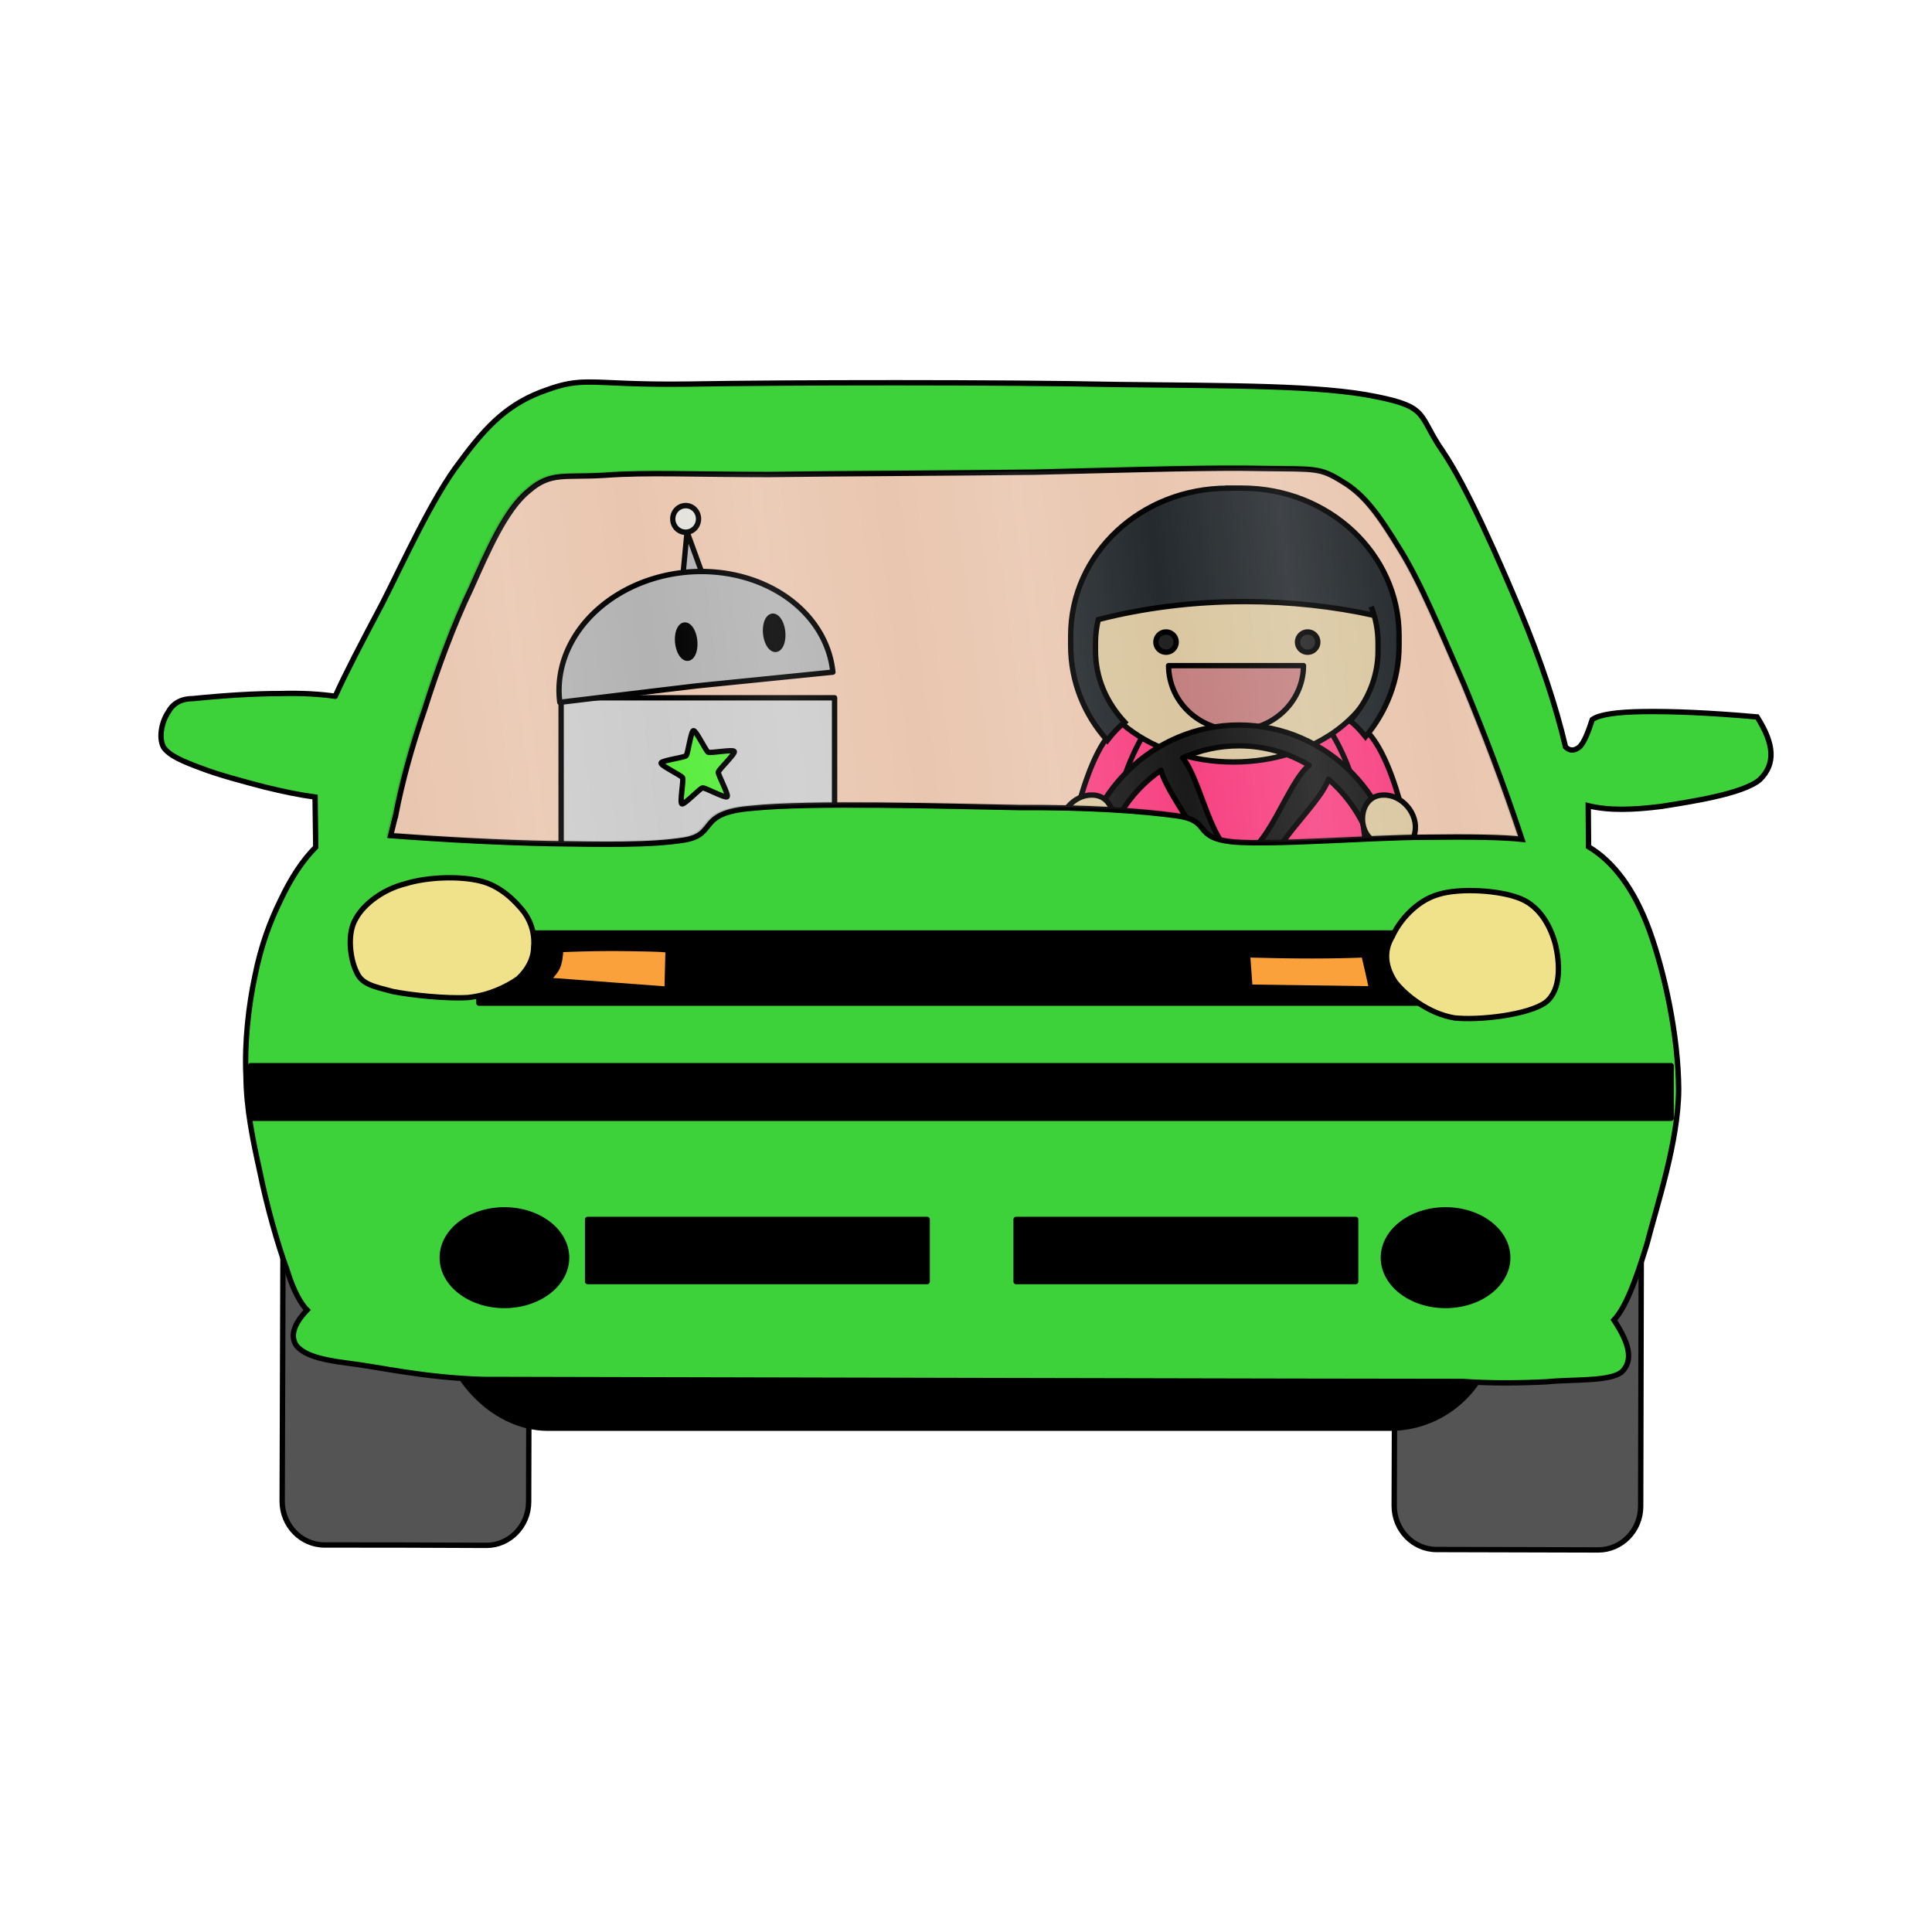 <svg:svg xmlns:dc="http://purl.org/dc/elements/1.1/" xmlns:ns1="http://ns.adobe.com/AdobeIllustrator/10.0/" xmlns:ns2="http://sodipodi.sourceforge.net/DTD/sodipodi-0.dtd" xmlns:ns3="http://www.inkscape.org/namespaces/inkscape" xmlns:ns4="http://www.w3.org/1999/xlink" xmlns:ns6="http://creativecommons.org/ns#" xmlns:rdf="http://www.w3.org/1999/02/22-rdf-syntax-ns#" xmlns:svg="http://www.w3.org/2000/svg" enable-background="new 0 0 173.63 127.43" height="894.867" id="svg4245" overflow="visible" space="preserve" style="overflow:visible" version="1.1" viewBox="-73.326 -175.72 894.867 894.867" width="894.867" ns1:pageBounds="0 792 612 0" ns1:rulerOrigin="0 0" ns1:viewOrigin="219.0015 459" ns2:docname="Gerald-G-Dodge-Neon-Car-remix4.svg" ns3:version="0.91 r13725">
  <svg:defs id="defs4314">
    <svg:pattern id="pattern8227-2-0-1" patternTransform="matrix(59.3,-7.832,0.87,6.589,-1.655,-0.022)" ns3:collect="always" ns4:href="#Strips1_1white-91-3-5" />
    <svg:pattern height="1" id="Strips1_1white-91-3-5" patternTransform="translate(0,0) scale(10,10)" patternUnits="userSpaceOnUse" width="2" ns3:collect="always" ns3:isstock="true" ns3:stockid="Stripes 1:1 white">
      <svg:rect height="2" id="rect7507-27-9-4" style="fill:white;stroke:none" width="1" x="0" y="-0.5" />
    </svg:pattern>
  </svg:defs>
  <ns2:namedview bordercolor="#666666" borderopacity="1" fit-margin-bottom="0" fit-margin-left="0" fit-margin-right="0" fit-margin-top="0" gridtolerance="10" guidetolerance="10" id="namedview4312" objecttolerance="10" pagecolor="#ffffff" showgrid="false" ns3:current-layer="svg4245" ns3:cx="156.97629" ns3:cy="157.00654" ns3:pageopacity="0" ns3:pageshadow="2" ns3:window-height="1136" ns3:window-maximized="1" ns3:window-width="1920" ns3:window-x="0" ns3:window-y="27" ns3:zoom="0.9" />
  <svg:path d="m 489.869,37.426 c -92.458,2.459 -185.024,2.483 -277.456,3.167 -16.971,0.534 -37.659,-2.676 -49.811,12.358 -17.513,19.054 -24.446,44.853 -35.285,67.774 -12.779,32.536 -22.435,66.249 -29.553,100.458 49.858,2.753 100.257,8.033 150.008,1.873 9.211,-3.347 13.844,-14.497 24.829,-13.493 41.328,-4.573 83.661,-0.101 125.431,-0.953 25.789,0.641 52.396,-0.301 77.323,6.045 6.639,7.959 16.712,11.01 26.805,10.029 41.256,1.644 82.76,-5.261 123.557,-1.27 5.229,1.852 14.513,-0.227 12.166,-7.482 -18.344,-51.802 -36.588,-104.571 -66.374,-151.105 -10.633,-16.043 -28.405,-29.307 -48.554,-27.133 -11.028,-0.177 -22.056,-0.352 -33.086,-0.268 z" id="use4439-0-5-6-7" style="clip-rule:evenodd;overflow:visible;fill:#e9c6af;fill-opacity:1;fill-rule:evenodd;stroke:#000000;stroke-width:2.481;stroke-miterlimit:8.967;stroke-dasharray:none;stroke-opacity:1" ns3:connector-curvature="0" />
  <svg:g id="g5569" transform="translate(-386,-7.8622293e-8)">
    <svg:path d="m 853.364,190.144 62.412,0 c 14.818,0 26.748,4.378 26.748,9.816 l 0,58.894 c 0,5.438 -11.93,9.816 -26.748,9.816 l -62.412,0 c -14.818,0 -26.748,-4.378 -26.748,-9.816 l 0,-58.894 c 0,-5.438 11.93,-9.816 26.748,-9.816 z" id="rect3965-37-5-3-3-1" style="fill:#7f7e6a;fill-opacity:1;fill-rule:evenodd;stroke:#000000;stroke-width:2.481;stroke-linecap:round;stroke-linejoin:round;stroke-miterlimit:8.967;stroke-dasharray:none;stroke-dashoffset:0;stroke-opacity:1" ns3:connector-curvature="0" />
    <svg:path d="m 885.102,268.671 0,-42.535" id="path3941-75-8-6-8-1" style="fill:none;stroke:#000000;stroke-width:2.481;stroke-linecap:round;stroke-linejoin:round;stroke-miterlimit:8.967;stroke-dasharray:none;stroke-opacity:1" ns3:connector-curvature="0" />
    <svg:path d="m 933.378,158.271 c 20.885,-4.016 30.925,48.196 34.941,69.081 2.008,10.442 -39.762,18.474 -41.77,8.032 -4.016,-20.885 -14.056,-73.097 6.829,-77.113 z" id="path4048-5-7-58-6-0-3-0" style="fill:#f74282;fill-opacity:1;stroke:#000000;stroke-width:2.481;stroke-linecap:butt;stroke-linejoin:miter;stroke-miterlimit:8.967;stroke-dasharray:none;stroke-opacity:1" ns2:nodetypes="cccc" ns3:connector-curvature="0" ns3:transform-center-x="-5.1360163" ns3:transform-center-y="17.177955" />
    <svg:path d="m 840.44,158.08 c -20.885,-4.016 -30.925,48.196 -34.941,69.081 -2.008,10.442 39.762,18.474 41.77,8.032 4.016,-20.885 14.056,-73.097 -6.829,-77.113 z" id="path4048-5-7-7-52-0-3-8-6" style="fill:#f74282;fill-opacity:1;stroke:#000000;stroke-width:2.481;stroke-linecap:butt;stroke-linejoin:miter;stroke-miterlimit:8.967;stroke-dasharray:none;stroke-opacity:1" ns2:nodetypes="cccc" ns3:connector-curvature="0" ns3:transform-center-x="5.136016" ns3:transform-center-y="17.177957" />
    <svg:path d="m 886.588,133.437 c -0.198,0 -0.396,0.025 -0.593,0.025 -0.112,0 -0.224,0 -0.336,0 -0.173,0 -0.349,0 -0.522,0 l 0,0.043 c -13.235,0.705 -25.497,8.436 -33.713,18.196 -17.612,20.783 -24.329,48.153 -24.922,74.418 0.463,6.736 -0.889,14.823 2.027,20.664 10.598,6.328 29.287,7.387 42.027,8.866 3.381,0.149 8.751,0.189 14.581,0.219 l 0,0.025 c 0.612,0 1.194,0 1.797,-0.025 0.059,0 0.118,5.4e-4 0.177,0 5.83,-0.03 11.2,-0.071 14.581,-0.219 12.74,-1.479 31.429,-2.538 42.027,-8.866 2.917,-5.841 1.565,-13.928 2.027,-20.664 -0.593,-26.265 -7.31,-53.636 -24.922,-74.418 -8.217,-9.76 -20.478,-17.491 -33.713,-18.196 l 0,-0.06 c -0.173,0 -0.349,0 -0.522,0 z" id="path3932-5-3-8-0-8-0-1-29-3-2-0-7" style="fill:#f74282;fill-opacity:1;fill-rule:evenodd;stroke:#000000;stroke-width:2.481;stroke-linecap:round;stroke-linejoin:round;stroke-miterlimit:8.967;stroke-dasharray:none;stroke-dashoffset:0;stroke-opacity:1" ns3:connector-curvature="0" />
    <svg:path d="m 884.039,70.883 c 38.292,0 69.119,23.713 69.119,53.169 0,29.455 -30.827,53.169 -69.119,53.169 -38.292,0 -69.119,-23.713 -69.119,-53.169 0,-29.455 30.827,-53.169 69.119,-53.169 z" id="rect3030-16-5-0-4-7" style="fill:#dac7a1;fill-opacity:1;fill-rule:evenodd;stroke:#000000;stroke-width:2.481;stroke-linecap:round;stroke-linejoin:round;stroke-miterlimit:8.967;stroke-dasharray:none;stroke-dashoffset:0;stroke-opacity:1" ns3:connector-curvature="0" />
    <svg:path d="m 881.377,50.406 c -40.315,0 -72.782,30.452 -72.782,68.283 l 0,4.661 c 0,16.72 6.353,32.018 16.936,43.878 2.754,-3.564 5.507,-6.407 8.099,-8.441 -8.477,-9.071 -13.552,-20.553 -13.552,-33.08 l 0,-3.653 c 0,-3.708 0.45,-7.325 1.296,-10.799 20.805,-5.345 43.752,-8.333 67.887,-8.333 21.021,0 41.125,2.25 59.734,6.353 -0.342,-1.35 -0.72,-2.7 -1.188,-3.996 2.052,5.256 3.15,10.907 3.15,16.756 l 0,3.653 c 0,12.238 -4.805,23.487 -12.94,32.45 2.286,1.818 4.715,4.319 7.145,7.361 9.701,-11.591 15.532,-26.241 15.532,-42.187 l 0,-4.661 c 0,-37.813 -32.468,-68.283 -72.782,-68.283 l -6.533,0 z" id="path35-7-6-7-4" style="fill:#252a2e;fill-opacity:1;stroke:#000000;stroke-width:2.481;stroke-miterlimit:8.967;stroke-dasharray:none;stroke-opacity:1" ns3:connector-curvature="0" />
    <svg:path d="m 857.444,121.68 a 4.685,4.685 0 0 1 -4.685,4.685 4.685,4.685 0 0 1 -4.685,-4.685 4.685,4.685 0 0 1 4.685,-4.685 4.685,4.685 0 0 1 4.685,4.685 z" id="right-eye-7-2-6-8-8" style="fill:#222222;stroke:#000000;stroke-width:2.481;stroke-miterlimit:8.967;stroke-dasharray:none;stroke-opacity:1" ns3:connector-curvature="0" />
    <svg:path d="m 923.039,121.68 a 4.685,4.685 0 0 1 -4.685,4.685 4.685,4.685 0 0 1 -4.685,-4.685 4.685,4.685 0 0 1 4.685,-4.685 4.685,4.685 0 0 1 4.685,4.685 z" id="left-eye-6-7-5-7-5" style="fill:#222222;stroke:#000000;stroke-width:2.481;stroke-miterlimit:8.967;stroke-dasharray:none;stroke-opacity:1" ns3:connector-curvature="0" />
    <svg:path d="m 916.418,132.583 a 31.235,29.937 0 0 1 -15.618,25.926 31.235,29.937 0 0 1 -31.235,0 31.235,29.937 0 0 1 -15.618,-25.926 l 31.235,0 z" id="path3174-6-6-9-8" style="fill:#c38080;fill-opacity:1;fill-rule:nonzero;stroke:#000000;stroke-width:2.481;stroke-linecap:round;stroke-linejoin:round;stroke-miterlimit:8.967;stroke-dasharray:none;stroke-dashoffset:0;stroke-opacity:1" ns3:connector-curvature="0" />
    <svg:g id="g4941-9-0-2" style="fill:#605e5b;fill-opacity:1;stroke:#000000;stroke-width:1.578;stroke-miterlimit:8.967;stroke-dasharray:none;stroke-opacity:1" transform="matrix(1.865,0.413,-0.28,1.264,55.201,-546.786)">
      <svg:path d="m 533.353,443.539 c -7.804,0 -14.124,3.238 -14.124,7.227 l 0.008,0 c 0.004,18.868 1.673,34.164 14.132,34.164 13.591,0 14.132,-15.305 14.132,-34.181 l -0.017,0 c -0.019,-3.982 -6.34,-7.21 -14.132,-7.21 z" id="path4857-3-3-6" style="fill:#605e5b;fill-opacity:1;fill-rule:nonzero;stroke:#000000;stroke-width:1.578;stroke-miterlimit:8.967;stroke-dasharray:none;stroke-opacity:1" ns2:nodetypes="sccsccs" ns3:connector-curvature="0" />
      <svg:path d="m 532.09,472.306 c -2.82,0.44 -8.68,-0.745 -6.584,4.005 1.288,9.542 17.093,7.984 17.329,-0.958 1.082,-4.42 -6.305,-2.427 -8.971,-3.08 l -1.091,0.021 -0.682,0.013 z" id="path4857-0-5-7-3-0" style="fill:#605e5b;fill-opacity:1;stroke:#000000;stroke-width:1.578;stroke-miterlimit:8.967;stroke-dasharray:none;stroke-opacity:1" ns3:connector-curvature="0" />
      <svg:path d="m 533.249,446.869 c -2.362,0.22 -4.908,0.202 -6.987,1.695 -1.108,0.938 -1.947,2.31 -2.417,3.79 -0.915,3.531 -0.547,7.267 -0.232,10.869 0.063,1.348 1.344,1.361 2.203,1.595 3.35,0.714 6.778,0.644 10.17,0.6 2.376,-0.044 4.753,-0.275 7.092,-0.741 1.345,-0.067 1.067,-1.974 1.214,-3.045 0.245,-3.024 0.163,-6.089 -0.312,-9.079 -0.368,-2.209 -3.524,-4.652 -6.128,-5.212 -1.507,-0.4 -3.061,-0.481 -4.602,-0.473 z" id="path4857-0-4-3-6" style="fill:#605e5b;fill-opacity:1;stroke:#000000;stroke-width:1.578;stroke-miterlimit:8.967;stroke-dasharray:none;stroke-opacity:1" ns2:nodetypes="ccccccccccc" ns3:connector-curvature="0" />
    </svg:g>
    <svg:g id="g4995-5-7-6" style="stroke:#000000;stroke-width:1.234;stroke-miterlimit:8.967;stroke-dasharray:none;stroke-opacity:1" transform="matrix(-1.92,0.317,0.296,2.058,1123.851,-820.75)">
      <svg:path d="m 216.2,484.258 c -7.659,0.15 -13.892,1.984 -13.929,4.095 l 0.008,-1.5e-4 c -0.169,9.98 1.329,18.039 13.558,17.799 13.34,-0.262 14.012,-8.368 14.185,-18.352 l -0.016,3.2e-4 c 0.018,-2.106 -6.157,-3.692 -13.805,-3.542 z" id="path4857-4-2-3-4" style="fill:#605e5b;fill-opacity:1;fill-rule:nonzero;stroke:#000000;stroke-width:1.234;stroke-miterlimit:8.967;stroke-dasharray:none;stroke-opacity:1" ns2:nodetypes="sccsccs" ns3:connector-curvature="0" />
      <svg:path d="m 214.695,499.498 c -2.772,0.287 -8.513,-0.227 -6.499,2.245 1.176,5.023 16.704,3.894 17.018,-0.84 1.103,-2.359 -6.166,-1.163 -8.777,-1.457 l -1.071,0.032 -0.67,0.02 z" id="path4857-0-5-3-5-2-6" style="fill:#605e5b;fill-opacity:1;stroke:#000000;stroke-width:1.234;stroke-miterlimit:8.967;stroke-dasharray:none;stroke-opacity:1" ns3:connector-curvature="0" />
      <svg:path d="m 216.068,488.021 c -2.321,0.162 -4.82,0.201 -6.874,1.031 -1.096,0.518 -1.932,1.259 -2.407,2.051 -0.93,1.885 -0.604,3.855 -0.328,5.754 0.05,0.712 1.306,0.694 2.147,0.802 3.281,0.313 6.647,0.21 9.977,0.122 2.332,-0.069 4.668,-0.237 6.968,-0.528 1.321,-0.061 1.065,-1.064 1.219,-1.634 0.268,-1.604 0.216,-3.224 -0.223,-4.796 -0.341,-1.162 -3.416,-2.393 -5.967,-2.639 -1.476,-0.182 -3,-0.196 -4.513,-0.162 z" id="path4857-0-0-4-6-2" style="fill:#605e5b;fill-opacity:1;stroke:#000000;stroke-width:1.234;stroke-miterlimit:8.967;stroke-dasharray:none;stroke-opacity:1" ns2:nodetypes="ccccccccccc" ns3:connector-curvature="0" />
    </svg:g>
  </svg:g>
  <svg:path d="m 500.493,160.104 c -39.735,0 -72.159,32.105 -74.164,72.228 -0.122,0.412 -0.202,0.859 -0.236,1.344 -0.048,0.687 0.011,1.309 0.156,1.878 -0.004,0.241 -0.02,0.479 -0.02,0.721 0,25.038 11.848,47.322 30.124,61.222 0.39,0.739 0.988,1.4 1.832,1.969 0.768,0.518 1.529,0.817 2.285,0.931 11.551,7.611 25.277,12.05 40.022,12.05 41.029,0 74.264,-34.229 74.264,-76.171 0,-41.942 -33.234,-76.171 -74.264,-76.171 z m 0,9.614 c 11.865,0 22.978,3.293 32.538,9.026 -10.171,7.942 -19.942,42.119 -32.602,41.235 -12.365,-0.864 -17.354,-34.444 -25.934,-44.657 7.959,-3.595 16.748,-5.604 25.998,-5.604 z M 464.406,181.016 c 3.429,13.215 25.889,37.133 19.083,47.225 -6.229,9.236 -32.373,0.089 -47.141,-0.172 2.333,-19.626 12.908,-36.561 28.058,-47.053 z m 77.549,4.169 c 14.167,12.188 23.187,30.512 23.187,51.09 0,0.338 -0.02,0.672 -0.025,1.009 -13.875,-2.839 -43.907,3.811 -49.067,-6.768 -5.513,-11.301 21.943,-32.868 25.904,-45.331 z m -105.957,55.527 c 14.774,1.61 41.352,-3.564 46.178,6.331 4.808,9.857 -15.457,27.518 -23.348,40.143 -13.025,-11.3 -21.643,-27.807 -22.83,-46.473 z m 91.227,4.496 c 11.386,0.197 27.138,4.698 36.648,4.26 -3.695,18.998 -15.22,35.009 -30.947,44.4 -5.306,-13.557 -24.557,-35.105 -18.187,-44.55 2.176,-3.226 6.783,-4.208 12.487,-4.11 z m -30.151,12.358 c 0.241,0 0.482,0 0.724,0.018 11.319,0.791 16.458,29.004 23.828,41.607 -6.625,2.353 -13.732,3.645 -21.135,3.645 -11.372,0 -22.055,-3.022 -31.342,-8.321 8.613,-11.682 17.246,-36.573 27.924,-36.945 z" id="path4432-5-7-5-8" style="overflow:visible;opacity:1;fill:#1a1a1a;fill-opacity:1;fill-rule:evenodd;stroke:#000000;stroke-width:2.481;stroke-linecap:butt;stroke-linejoin:round;stroke-miterlimit:8.967;stroke-dasharray:none;stroke-dashoffset:0;stroke-opacity:1" ns3:connector-curvature="0" />
  <svg:path d="m 592.555,328.613 c -10.844,-0.021 -19.536,9.012 -19.557,20.149 -0.234,57.596 -0.32,115.337 -0.554,172.932 -0.022,11.138 8.726,20.272 19.571,20.293 24.912,0.014 49.973,0.181 74.885,0.195 10.844,0.021 19.682,-9.013 19.704,-20.151 0.088,-57.594 0.32,-115.337 0.408,-172.931 0.022,-11.138 -8.725,-20.13 -19.424,-20.295 -25.059,-2.3e-4 -49.971,-0.018 -75.031,-0.181 z" id="path13-3-5-0" style="clip-rule:evenodd;fill:#545454;fill-rule:evenodd;stroke:#000000;stroke-width:2.481;stroke-miterlimit:8.967;stroke-dasharray:none;stroke-opacity:1" ns1:knockout="Off" ns3:connector-curvature="0" />
  <svg:path d="m 77.483,326.511 c -10.698,-0.023 -19.536,9.012 -19.557,20.149 -0.234,57.596 -0.32,115.337 -0.55,172.932 -0.022,11.13 8.726,20.272 19.571,20.293 24.908,0.014 49.967,0.031 75.031,0.185 10.698,0.031 19.536,-9.012 19.557,-20.15 0.088,-57.586 0.32,-115.336 0.404,-172.927 0.168,-11.139 -8.58,-20.274 -19.424,-20.303 -24.993,-0.005 -49.906,-0.019 -74.982,-0.174 z" id="path9-0-8-7" style="clip-rule:evenodd;fill:#545454;fill-rule:evenodd;stroke:#000000;stroke-width:2.481;stroke-miterlimit:8.967;stroke-dasharray:none;stroke-opacity:1" ns1:knockout="Off" ns3:connector-curvature="0" />
  <svg:rect height="97.476" id="rect6216-7-7-0" ry="48.738" style="overflow:visible;opacity:1;fill:#000000;fill-opacity:1;fill-rule:evenodd;stroke:#000000;stroke-width:2.481;stroke-linecap:round;stroke-linejoin:round;stroke-miterlimit:8.967;stroke-dasharray:none;stroke-dashoffset:0;stroke-opacity:1" width="487.379" x="131.801" y="388.326" />
  <svg:g id="g5589" transform="translate(-12,-2)">
    <svg:path d="m 198.576,149.471 126.657,0 0,71.707 -126.657,0 z" id="rect6705-4-2-9" style="overflow:visible;opacity:1;fill:#cccccc;fill-opacity:1;fill-rule:evenodd;stroke:#000000;stroke-width:2.481;stroke-linecap:round;stroke-linejoin:round;stroke-miterlimit:8.967;stroke-dasharray:none;stroke-dashoffset:0;stroke-opacity:1" ns3:connector-curvature="0" />
    <svg:g id="g6762-6-6-0" style="overflow:visible;stroke:#000000;stroke-width:2.729;stroke-miterlimit:8.967;stroke-dasharray:none;stroke-opacity:1" transform="matrix(0.893,-0.058,0.054,0.923,104.378,228.522)">
      <svg:path d="m 180.556,-159.078 -3.889,24.444 10.556,-0.556 -6.667,-21.667" id="path6760-8-0-1" style="fill:#b3b3b3;fill-opacity:1;fill-rule:evenodd;stroke:#000000;stroke-width:2.729;stroke-linecap:butt;stroke-linejoin:miter;stroke-miterlimit:8.967;stroke-dasharray:none;stroke-opacity:1" ns3:connector-curvature="0" />
      <svg:path d="M 186.667,-164.078 A 6.667,6.667 0 0 1 180,-157.411 6.667,6.667 0 0 1 173.333,-164.078 6.667,6.667 0 0 1 180,-170.745 a 6.667,6.667 0 0 1 6.667,6.667 z" id="path6758-8-4-3" style="opacity:1;fill:#e3e2db;fill-opacity:1;fill-rule:evenodd;stroke:#000000;stroke-width:2.729;stroke-linecap:round;stroke-linejoin:round;stroke-miterlimit:8.967;stroke-dasharray:none;stroke-dashoffset:0;stroke-opacity:1" ns3:connector-curvature="0" />
    </svg:g>
    <svg:path d="m 324.439,137.607 a 52.884,63.627 84.235 0 0 -36.686,-42.532 52.884,63.627 84.235 0 0 -63.658,7.033 52.884,63.627 84.235 0 0 -26.13,49.472 l 63.168,-7.587 z" id="path6707-7-4-1-7" style="overflow:visible;opacity:1;fill:#b3b3b3;fill-opacity:1;fill-rule:evenodd;stroke:#000000;stroke-width:2.481;stroke-linecap:round;stroke-linejoin:round;stroke-miterlimit:8.967;stroke-dasharray:none;stroke-dashoffset:0;stroke-opacity:1" ns3:connector-curvature="0" />
    <svg:g id="g6740-3-0-7" style="overflow:visible;stroke:#000000;stroke-width:1.748;stroke-miterlimit:8.967;stroke-dasharray:none;stroke-opacity:1" transform="matrix(1.419,0,0,1.42,-67.972,368.588)">
      <svg:path d="m 247.552,-148.88 a 2.775,5.429 0 0 1 -2.775,5.429 2.775,5.429 0 0 1 -2.775,-5.429 2.775,5.429 0 0 1 2.775,-5.429 2.775,5.429 0 0 1 2.775,5.429 z" id="path6709-1-4-2" style="opacity:1;fill:#000000;fill-opacity:1;fill-rule:evenodd;stroke:#000000;stroke-width:1.748;stroke-linecap:round;stroke-linejoin:round;stroke-miterlimit:8.967;stroke-dasharray:none;stroke-dashoffset:0;stroke-opacity:1" transform="matrix(0.995,-0.1,0.1,0.995,0,0)" ns3:connector-curvature="0" />
      <svg:path d="m 276.413,-148.88 a 2.775,5.429 0 0 1 -2.775,5.429 2.775,5.429 0 0 1 -2.775,-5.429 2.775,5.429 0 0 1 2.775,-5.429 2.775,5.429 0 0 1 2.775,5.429 z" id="use6711-49-8-6" style="opacity:1;fill:#000000;fill-opacity:1;fill-rule:evenodd;stroke:#000000;stroke-width:1.748;stroke-linecap:round;stroke-linejoin:round;stroke-miterlimit:8.967;stroke-dasharray:none;stroke-dashoffset:0;stroke-opacity:1" transform="matrix(0.995,-0.1,0.1,0.995,0,0)" ns3:connector-curvature="0" />
    </svg:g>
    <svg:path d="m 275.46,195.298 c -0.856,0.856 -10.195,-4.272 -11.39,-4.083 -1.195,0.189 -8.493,7.953 -9.572,7.404 -1.078,-0.55 0.912,-11.019 0.362,-12.097 -0.549,-1.078 -10.187,-5.622 -9.998,-6.817 0.189,-1.195 10.759,-2.538 11.614,-3.393 0.856,-0.856 2.198,-11.428 3.393,-11.617 1.195,-0.189 5.738,9.45 6.816,10 1.078,0.549 11.545,-1.441 12.094,-0.362 0.549,1.078 -7.213,8.378 -7.402,9.574 -0.189,1.195 4.938,10.537 4.082,11.393 z" id="path6735-2-7-4" style="overflow:visible;opacity:1;fill:#59ec3e;fill-opacity:1;fill-rule:evenodd;stroke:#000000;stroke-width:2.481;stroke-linecap:round;stroke-linejoin:round;stroke-miterlimit:8.967;stroke-dasharray:none;stroke-dashoffset:0;stroke-opacity:1" ns3:connector-curvature="0" />
  </svg:g>
  <svg:path d="m 567.324,192.533 c -10.34,0.19 -12.375,14.155 -5.758,20.27 5.091,7.041 18.485,7.002 20.414,-2.705 1.912,-8.628 -5.839,-17.888 -14.656,-17.564 z" id="path3954-8-5-7-3-4-8-9-1-79-8-4-8-6-4-2-6-0-1-3-9" style="fill:#dac7a1;fill-opacity:1;fill-rule:evenodd;stroke:#000000;stroke-width:2.481;stroke-linecap:round;stroke-linejoin:round;stroke-miterlimit:8.967;stroke-dasharray:none;stroke-dashoffset:0;stroke-opacity:1" ns3:connector-curvature="0" />
  <svg:path d="m 432.702,192.533 c 10.34,0.19 12.375,14.155 5.758,20.27 -5.091,7.041 -18.485,7.002 -20.414,-2.705 -1.912,-8.628 5.839,-17.888 14.656,-17.564 z" id="use5602" style="fill:#dac7a1;fill-opacity:1;fill-rule:evenodd;stroke:#000000;stroke-width:2.481;stroke-linecap:round;stroke-linejoin:round;stroke-miterlimit:8.967;stroke-dasharray:none;stroke-dashoffset:0;stroke-opacity:1" ns3:connector-curvature="0" />
  <svg:path d="m 199.919,1.243 c -6.909,-0.018 -11.945,0.725 -19.789,3.565 -17.622,6.029 -27.822,16.231 -40.188,33.082 -12.83,16.387 -26.899,47.77 -36.328,66.167 -9.584,18.087 -17.001,32.309 -21.638,42.666 l -0.09,0.044 c -6.647,-0.927 -14.686,-1.548 -25.816,-1.239 -11.129,0 -24.422,0.773 -39.88,2.319 -5.256,0 -9.276,2.01 -11.44,6.03 -2.782,3.865 -4.944,11.596 -2.316,16.543 2.782,4.019 9.272,6.645 17.619,9.737 8.038,3.092 19.786,6.184 29.215,8.657 8.811,2.164 16.385,3.711 23.341,4.638 l 0.312,23.189 c -6.183,6.184 -11.594,14.531 -16.231,24.424 -4.946,10.048 -9.122,21.179 -11.904,35.093 -2.937,13.604 -4.944,30.915 -4.171,46.533 0.155,15.3 3.09,29.214 6.49,44.678 3.092,15.3 8.194,33.386 12.368,44.667 3.246,10.826 6.956,16.551 9.429,19.024 -6.492,6.802 -7.886,12.363 -4.794,16.691 3.092,3.405 8.502,6.027 23.341,7.882 14.53,1.701 35.397,6.794 63.221,7.567 0,0 428.322,1.018 453.526,0.941 13.603,0.932 26.583,0.771 38.949,0.149 12.216,-1.232 29.374,0 34.785,-4.635 5.101,-5.102 3.859,-12.522 -3.711,-23.954 5.41,-5.879 9.893,-17.629 15.303,-35.252 4.633,-18.091 14.529,-47.306 14.684,-71.577 -0.155,-25.194 -6.649,-54.571 -13.6,-73.74 -6.956,-19.015 -16.545,-31.691 -28.139,-38.648 l -0.152,-19.014 c 9.429,2.319 20.557,2.009 34.009,0.308 13.448,-2.164 37.558,-5.717 45.446,-12.365 7.42,-7.266 6.802,-16.39 -1.236,-29.066 -22.723,-2.01 -39.424,-2.626 -52.404,-2.471 -12.675,0.154 -20.866,1.392 -23.957,3.711 -2.009,6.184 -3.712,10.356 -5.722,12.52 -2.319,1.855 -4.327,2.32 -6.646,0.156 -4.483,-19.169 -11.437,-39.884 -20.866,-62.764 -9.738,-23.189 -24.733,-57.663 -36.017,-74.204 -11.593,-16.696 -6.029,-20.405 -31.07,-25.352 -25.66,-5.256 -66.776,-4.948 -119.796,-5.566 -53.543,-1.125 -154.021,-0.97 -198.23,-0.197 -25.041,0.348 -37.023,-0.919 -45.906,-0.938 z m 302.608,39.915 c 3.62,0.019 6.987,0.064 10.059,0.142 23.495,0.309 25.504,-0.466 35.865,6.026 10.511,6.183 17.31,16.077 27.048,31.998 9.584,15.458 19.321,39.261 29.218,61.829 9.274,22.413 18.243,45.755 26.899,71.878 -8.347,-0.927 -23.343,-1.237 -45.602,-0.928 -23.182,0 -68.628,3.713 -88.109,2.167 -19.322,-2.009 -9.427,-9.587 -25.816,-12.06 -16.849,-2.319 -40.655,-4.018 -73.266,-3.863 -33.697,-0.618 -97.381,-2.474 -123.659,0.308 -26.123,2.009 -15.924,12.059 -31.382,14.687 -15.921,2.628 -39.415,2.009 -62.137,1.7 -22.877,-0.464 -47.145,-1.701 -74.041,-3.711 0.739,-3.091 1.516,-6.182 2.285,-9.273 l 0.028,0 c 2.937,-15.303 7.419,-31.69 13.448,-49.157 5.719,-18.085 13.296,-38.952 21.489,-55.955 7.729,-17.312 16.074,-36.789 26.74,-45.29 10.202,-8.965 16.695,-6.029 35.553,-7.266 18.395,-1.391 42.197,-0.308 75.585,-0.308 33.234,-0.464 83.937,-0.62 122.89,-1.083 33.949,-0.812 71.566,-1.977 96.905,-1.842 z" id="path15-3-8-9-1" style="clip-rule:evenodd;overflow:visible;fill:#3ed23a;fill-opacity:1;fill-rule:evenodd;stroke:#000000;stroke-width:2.481;stroke-miterlimit:8.967;stroke-dasharray:none;stroke-opacity:1" ns2:nodetypes="cccccccccccccccccccccccccccccccccccccccccccccccccccccccccccccccccccccc" ns3:connector-curvature="0" />
  <svg:path d="m 109.274,201.711 c 2.937,-15.303 7.42,-31.688 13.448,-49.155 5.719,-18.085 13.294,-38.953 21.486,-55.956 7.729,-17.312 16.076,-36.789 26.742,-45.291 10.202,-8.965 16.694,-6.028 35.552,-7.265 18.395,-1.391 42.199,-0.309 75.587,-0.309 33.234,-0.464 83.935,-0.618 122.888,-1.082 38.798,-0.927 82.389,-2.319 106.966,-1.7 23.495,0.309 25.501,-0.464 35.862,6.028 10.511,6.183 17.312,16.076 27.051,31.997 9.584,15.458 19.322,39.262 29.219,61.83 9.274,22.414 18.24,45.754 26.896,71.878 -8.347,-0.927 -23.341,-1.237 -45.6,-0.927 -23.182,0 -68.627,3.71 -88.108,2.164 -19.322,-2.009 -9.429,-9.584 -25.818,-12.057 -16.849,-2.319 -40.653,-4.019 -73.265,-3.864 -33.697,-0.618 -97.383,-2.473 -123.66,0.309 -26.123,2.009 -15.921,12.057 -31.379,14.685 -15.921,2.628 -39.417,2.009 -62.139,1.7 -22.877,-0.464 -47.146,-1.7 -74.042,-3.71 0.739,-3.092 1.516,-6.183 2.284,-9.275 z" id="use4439-06-0-5" style="clip-rule:evenodd;overflow:visible;opacity:0.123;fill:url(#pattern8227-2-0-1);fill-opacity:1;fill-rule:evenodd;stroke:#000000;stroke-width:2.481;stroke-miterlimit:8.967;stroke-dasharray:none;stroke-opacity:1" ns1:knockout="Off" ns3:connector-curvature="0" />
  <svg:path d="m 148.495,256.429 436.18,0 0,32.492 -436.18,0 z" id="rect4527-8-8-2" style="overflow:visible;opacity:1;fill:#000000;fill-opacity:1;fill-rule:evenodd;stroke:#000000;stroke-width:2.481;stroke-linecap:round;stroke-linejoin:round;stroke-miterlimit:8.967;stroke-dasharray:none;stroke-dashoffset:0;stroke-opacity:1" ns3:connector-curvature="0" />
  <svg:path d="m 166.58,277.673 c 4.483,-4.178 7.11,-9.124 7.265,-14.225 0.618,-5.569 -0.618,-11.288 -4.328,-16.54 -4.328,-5.569 -11.284,-12.366 -20.249,-14.534 -9.893,-2.473 -24.887,-1.855 -34.78,1.237 -10.047,2.473 -19.322,9.27 -23.032,16.23 -4.174,6.801 -2.628,18.862 0.464,24.882 2.473,5.569 8.038,6.501 16.694,8.815 8.502,1.7 24.887,3.405 34.934,2.782 9.738,-1.078 17.622,-4.942 23.032,-8.648 z" id="path4282-2-92-6-0" style="clip-rule:evenodd;overflow:visible;fill:#efe28b;fill-opacity:1;fill-rule:evenodd;stroke:#000000;stroke-width:2.481;stroke-miterlimit:8.967;stroke-dasharray:none;stroke-opacity:1" ns1:knockout="Off" ns3:connector-curvature="0" />
  <svg:path d="m 572.654,278.755 c 4.792,6.333 15.612,14.994 27.669,16.999 11.434,1.241 34.466,-1.391 42.349,-7.261 7.424,-5.87 6.342,-18.699 4.483,-26.583 -2.164,-8.351 -7.106,-17.626 -16.076,-21.336 -9.579,-4.019 -28.287,-5.101 -38.18,-2.01 -10.202,2.937 -18.085,12.216 -21.331,19.477 -4.122,6.797 -3.22,13.912 1.116,20.713 z" id="path4284-9-6-2-2" style="clip-rule:evenodd;overflow:visible;fill:#efe28b;fill-opacity:1;fill-rule:evenodd;stroke:#000000;stroke-width:2.481;stroke-miterlimit:8.967;stroke-dasharray:none;stroke-opacity:1" ns1:knockout="Off" ns3:connector-curvature="0" />
  <svg:path d="m 236.139,264.221 c -4.792,-0.459 -10.511,-0.459 -19.013,-0.623 -8.502,-0.151 -18.549,0 -30.761,0.468 -0.155,3.087 -0.464,5.87 -1.546,8.343 -1.082,2.164 -2.937,4.328 -4.946,5.869 l 55.802,4.178 c 0.155,-6.024 0.309,-12.057 0.464,-18.236 z" id="path4286-1-6-4-9" style="clip-rule:evenodd;overflow:visible;fill:#faa13b;fill-rule:evenodd;stroke:#000000;stroke-width:2.481;stroke-miterlimit:8.967;stroke-dasharray:none;stroke-opacity:1" ns1:knockout="Off" ns3:connector-curvature="0" />
  <svg:path d="m 558.442,266.544 c -7.261,0.301 -15.299,0.459 -24.11,0.459 -9.12,0 -18.862,-0.16 -29.833,-0.459 l 1.082,14.985 56.42,0.782 c -1.116,-5.26 -2.319,-10.52 -3.564,-15.767 z" id="path4288-2-49-7-0" style="clip-rule:evenodd;overflow:visible;fill:#faa13b;fill-rule:evenodd;stroke:#000000;stroke-width:2.481;stroke-miterlimit:8.967;stroke-dasharray:none;stroke-opacity:1" ns1:knockout="Off" ns3:connector-curvature="0" />
  <svg:rect height="24.369" id="rect5969-5-9-9" style="overflow:visible;opacity:1;fill:#000000;fill-opacity:1;fill-rule:evenodd;stroke:#000000;stroke-width:2.481;stroke-linecap:round;stroke-linejoin:round;stroke-miterlimit:8.967;stroke-dasharray:none;stroke-dashoffset:0;stroke-opacity:1" width="657.962" x="42.743" y="317.877" />
  <svg:g id="g6208-0-3-9" style="overflow:visible;stroke:#000000;stroke-width:1.4;stroke-miterlimit:8.967;stroke-dasharray:none;stroke-opacity:1" transform="matrix(1.772,0,0,1.772,1129.155,-366.226)">
    <svg:ellipse cx="-546.75" cy="436.25" id="path6192-4-9-4" rx="16.25" ry="12.5" style="opacity:1;fill:#000000;fill-opacity:1;fill-rule:evenodd;stroke:#000000;stroke-width:1.4;stroke-linecap:round;stroke-linejoin:round;stroke-miterlimit:8.967;stroke-dasharray:none;stroke-dashoffset:0;stroke-opacity:1" />
    <svg:ellipse cx="-300.75" cy="436.25" id="use6198-8-2-5" rx="16.25" ry="12.5" style="opacity:1;fill:#000000;fill-opacity:1;fill-rule:evenodd;stroke:#000000;stroke-width:1.4;stroke-linecap:round;stroke-linejoin:round;stroke-miterlimit:8.967;stroke-dasharray:none;stroke-dashoffset:0;stroke-opacity:1" />
    <svg:rect height="16.25" id="rect6202-7-8-1" style="opacity:1;fill:#000000;fill-opacity:1;fill-rule:evenodd;stroke:#000000;stroke-width:1.4;stroke-linecap:round;stroke-linejoin:round;stroke-miterlimit:8.967;stroke-dasharray:none;stroke-dashoffset:0;stroke-opacity:1" width="88.75" x="-525" y="426.25" />
    <svg:rect height="16.25" id="use6204-1-3-0" style="opacity:1;fill:#000000;fill-opacity:1;fill-rule:evenodd;stroke:#000000;stroke-width:1.4;stroke-linecap:round;stroke-linejoin:round;stroke-miterlimit:8.967;stroke-dasharray:none;stroke-dashoffset:0;stroke-opacity:1" width="88.75" x="-413" y="426.25" />
  </svg:g>
</svg:svg>